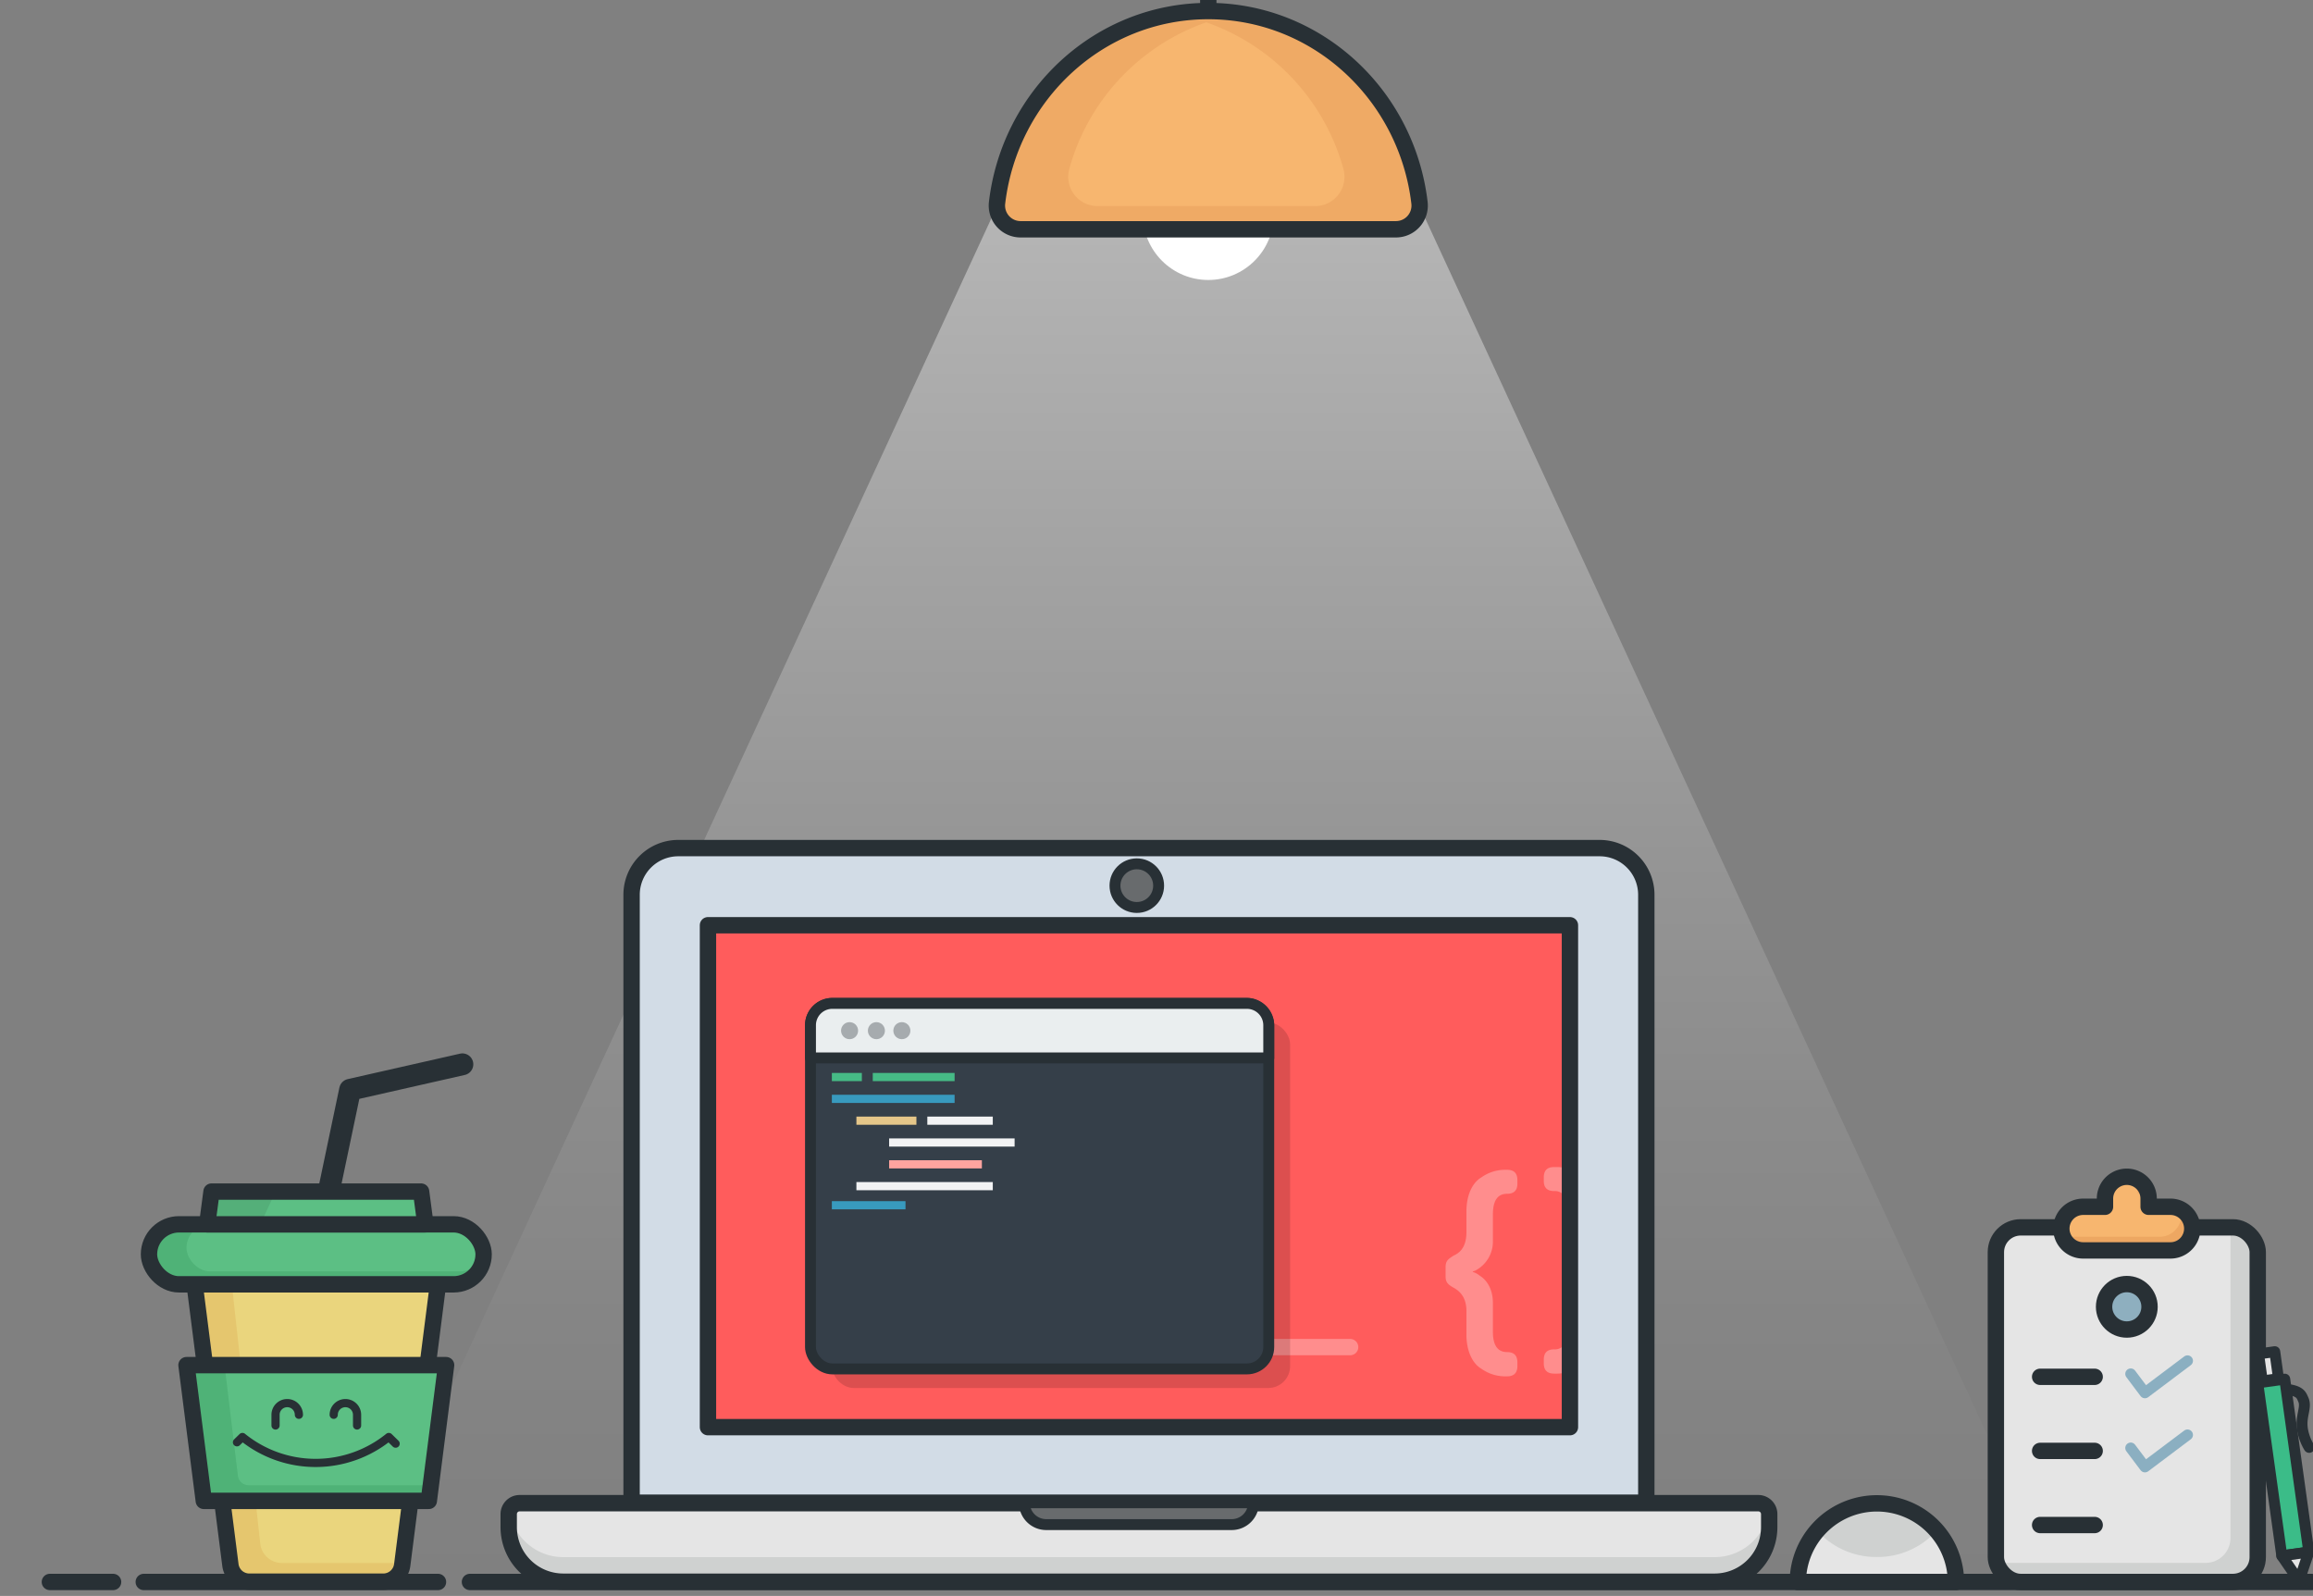 <svg xmlns="http://www.w3.org/2000/svg" viewBox="62.048 124.944 847.952 585.056"><rect x="62.048" y="124.944" width="847.952" height="585.056" fill="#808080" stroke="none"/><defs><linearGradient id="coding_svg__a" x1="505.007" y1="194.725" x2="505.007" y2="719.205" gradientUnits="userSpaceOnUse"><stop offset="0" stop-color="#fff"/><stop offset=".093" stop-color="#fff" stop-opacity=".864"/><stop offset=".284" stop-color="#fff" stop-opacity=".605"/><stop offset=".466" stop-color="#fff" stop-opacity=".389"/><stop offset=".633" stop-color="#fff" stop-opacity=".221"/><stop offset=".784" stop-color="#fff" stop-opacity=".1"/><stop offset=".911" stop-color="#fff" stop-opacity=".026"/><stop offset="1" stop-color="#fff" stop-opacity="0"/></linearGradient></defs><g style="isolation:isolate"><path style="mix-blend-mode:overlay" opacity=".43" fill="url(#coding_svg__a)" d="M813.971 701.562H196.043l230.971-499.886H583l230.971 499.886z"/><path fill="none" stroke="#283035" stroke-linecap="round" stroke-linejoin="round" stroke-width="8" d="M182.562 561.774l7.832-37.326 41.168-9.333"/><path d="M310.7 435.853h337.778a17.113 17.113 0 0117.113 17.113v222.887h-372V452.965a17.113 17.113 0 0117.109-17.112z" fill="#d2dce6"/><path d="M310.7 435.853h337.778a17.113 17.113 0 0117.113 17.113v222.887h0-372 0V452.965a17.113 17.113 0 0117.109-17.112z" fill="none" stroke="#283035" stroke-linecap="round" stroke-linejoin="round" stroke-width="6"/><path fill="#ff5c5c" d="M637.591 464.136v184h-316v-184z"/><path fill="#fff" stroke="#fff" stroke-linecap="round" stroke-linejoin="round" stroke-width="6" opacity=".3" d="M505.007 618.781h52"/><path d="M631.78 561.585a4.464 4.464 0 014.547 3.143v-11.455a12.25 12.25 0 00-3.38-.492h-1.167q-3.774 0-3.773 3.773v1.346c0 2.427 1.257 3.685 3.773 3.685zm4.547 54.909a4.472 4.472 0 01-4.547 3.12q-3.774 0-3.773 3.772v1.348q0 3.772 3.773 3.773h1.167a12.25 12.25 0 003.38-.492z" opacity=".3" fill="#fff"/><path fill="none" stroke="#283035" stroke-linecap="round" stroke-linejoin="round" stroke-width="6" d="M637.591 464.136v184h-316v-184z"/><path d="M252.543 676h454.1a4 4 0 014 4v4.791a20 20 0 01-20 20h-422.1a20 20 0 01-20-20V680a4 4 0 014-4z" fill="#e5e5e5"/><path d="M690.639 695.787h-422.1a19.986 19.986 0 01-19.761-17.087 3.957 3.957 0 00-.235 1.3v4.791a20 20 0 0020 20h422.1a20 20 0 0020-20V680a3.957 3.957 0 00-.235-1.3 19.986 19.986 0 01-19.769 17.087z" fill="#cfd1d0"/><path d="M252.543 676h454.1a4 4 0 014 4v4.791a20 20 0 01-20 20h-422.1a20 20 0 01-20-20V680a4 4 0 014-4z" fill="none" stroke="#283035" stroke-linecap="round" stroke-linejoin="round" stroke-width="6"/><path d="M437.591 675.853h84a8 8 0 01-8 8h-68a8 8 0 01-8-8z" fill="#686b6d"/><path d="M437.591 675.853h84v0a8 8 0 01-8 8h-68a8 8 0 01-8-8v0h0z" fill="none" stroke="#283035" stroke-linecap="round" stroke-linejoin="round" stroke-width="4"/><circle cx="478.804" cy="449.619" r="8" fill="#686b6d"/><circle cx="478.804" cy="449.619" r="8" fill="none" stroke="#283035" stroke-linecap="round" stroke-linejoin="round" stroke-width="4"/><path d="M153.455 704.787h49.1a7 7 0 006.944-6.115l13.115-102.9H133.4l13.116 102.9a7 7 0 006.939 6.115z" fill="#ead57d"/><path d="M147.048 595.774l10.406 95.034a7.983 7.983 0 007.935 7.114H209.6l-.095.75a7 7 0 01-6.944 6.115h-49.1a7 7 0 01-6.943-6.115L133.4 595.774z" fill="#e5c66e"/><path d="M153.455 704.787h49.1a7 7 0 006.944-6.115l13.115-102.9H133.4l13.116 102.9a7 7 0 006.939 6.115z" fill="none" stroke="#283035" stroke-linecap="round" stroke-linejoin="round" stroke-width="6"/><path fill="#5cbf84" d="M219.25 675.164l6.343-49.767H130.42l6.343 49.767h82.487z"/><path fill="#4fb277" d="M219.25 675.164l6.343-49.767H130.42l6.343 49.767h82.487z"/><path d="M218.856 669.414l5.319-44.017h-79.808l4.9 40.524a3.97 3.97 0 003.941 3.493z" fill="#5cbf84"/><path fill="none" stroke="#283035" stroke-linecap="round" stroke-linejoin="round" stroke-width="6" d="M219.25 675.164l6.343-49.767H130.42l6.343 49.767h82.487z"/><rect x="116.667" y="573.774" width="122.678" height="22" rx="11" transform="rotate(180 178.006 584.774)" fill="#5cbf84"/><rect x="116.667" y="573.774" width="122.678" height="22" rx="11" transform="rotate(180 178.006 584.774)" fill="#4fb277"/><rect x="130.42" y="573.774" width="108.926" height="17.25" rx="8.625" transform="rotate(-180 184.883 582.399)" fill="#5cbf84"/><rect x="116.667" y="573.774" width="122.678" height="22" rx="11" transform="rotate(180 178.006 584.774)" fill="none" stroke="#283035" stroke-linecap="round" stroke-linejoin="round" stroke-width="6"/><path fill="#5cbf84" d="M138.006 573.774h80l-1.583-12H139.59l-1.584 12z"/><path fill="#54af79" d="M139.59 561.774h23.472l-5.556 12h-19.5l1.584-12z"/><path fill="none" stroke="#283035" stroke-linecap="round" stroke-linejoin="round" stroke-width="6" d="M138.006 573.774h80l-1.583-12H139.59l-1.584 12z"/><path d="M721.134 704.886a28.99 28.99 0 0157.979 0z" fill="#e5e5e5"/><path d="M750.124 695.729a29.046 29.046 0 0021.976-9.736 28.967 28.967 0 00-43.953 0 29.047 29.047 0 0021.977 9.736z" fill="#cfd1d0"/><path d="M721.134 704.886a28.99 28.99 0 0157.979 0z" fill="none" stroke="#283035" stroke-linecap="round" stroke-linejoin="round" stroke-width="6"/><rect x="367.007" y="499.781" width="168" height="134" rx="8.008" style="mix-blend-mode:multiply" opacity=".14"/><rect x="359.174" y="492.781" width="168" height="134" rx="8.008" fill="#353f49"/><rect x="359.174" y="492.781" width="168" height="134" rx="8.008" fill="none" stroke="#283035" stroke-linecap="round" stroke-linejoin="round" stroke-width="4"/><path d="M367.181 492.781h151.985a8.008 8.008 0 018.008 8.008v11.992h-168v-11.992a8.008 8.008 0 018.007-8.008z" fill="#eaeeef"/><path d="M367.181 492.781h151.985a8.008 8.008 0 018.008 8.008v11.992h0-168 0v-11.992a8.008 8.008 0 018.007-8.008z" fill="none" stroke="#283035" stroke-linecap="round" stroke-linejoin="round" stroke-width="4"/><circle cx="373.507" cy="502.781" r="3.125" fill="#283035" opacity=".35"/><circle cx="383.34" cy="502.781" r="3.125" fill="#283035" opacity=".35"/><circle cx="392.674" cy="502.781" r="3.125" fill="#283035" opacity=".35"/><path fill="none" stroke="#46bb86" stroke-miterlimit="10" stroke-width="3" d="M367.007 519.781h11m4 0h30"/><path fill="none" stroke="#389abe" stroke-miterlimit="10" stroke-width="3" d="M367.007 527.781h45"/><path fill="none" stroke="#e5c689" stroke-miterlimit="10" stroke-width="3" d="M376.007 535.781h22"/><path fill="none" stroke="#f2f3f4" stroke-miterlimit="10" stroke-width="3" d="M402.007 535.781h24m-38 8h46"/><path fill="none" stroke="#ffa49f" stroke-miterlimit="10" stroke-width="3" d="M388.007 551.781h34"/><path fill="none" stroke="#f2f3f4" stroke-miterlimit="10" stroke-width="3" d="M376.007 559.781h50"/><path fill="none" stroke="#389abe" stroke-miterlimit="10" stroke-width="3" d="M367.007 566.781h27"/><path d="M599.643 605.522c0-3.952-1.528-6.736-4.582-8.443-2.156-1.168-3.054-2.067-3.054-4.132v-3.5c0-2.425 1.078-2.964 2.964-4.222 3.144-1.347 4.672-4.221 4.672-8.533v-7.636c0-6.108 2.245-10.6 5.479-12.486a15.02 15.02 0 018.264-2.785h1.168q3.772 0 3.773 3.773v1.342c0 2.425-1.258 3.683-3.773 3.683-3.5 0-5.21 2.515-5.21 7.635v9.432a11.959 11.959 0 01-6.557 11.139l-.809.269v.18a7.017 7.017 0 012.515 1.348c2.246 1.346 4.851 4.491 4.851 9.97v10.51c0 5.03 1.707 7.546 5.21 7.546q3.772 0 3.773 3.772v1.348q0 3.772-3.773 3.773h-1.168a15.02 15.02 0 01-8.264-2.785c-3.234-1.886-5.479-6.467-5.479-12.486z" fill="#fff" opacity=".3"/><path d="M148.923 653.683l2-1.946a42.611 42.611 0 0053.664 0l2.5 2.444M171.624 643.6a4.281 4.281 0 00-4.281-4.281h0a4.281 4.281 0 00-4.281 4.281v3.921m21.326-3.921a4.281 4.281 0 014.281-4.281h0a4.281 4.281 0 014.281 4.281v3.921" fill="none" stroke="#283035" stroke-linecap="round" stroke-linejoin="round" stroke-width="3"/><rect x="793.741" y="574.886" width="96" height="130" rx="9.1" fill="#e5e5e5"/><path d="M880.641 574.886h-1.153a9.091 9.091 0 01.253 2.1v111.8a9.1 9.1 0 01-9.1 9.1H794a9.1 9.1 0 008.847 7h77.8a9.1 9.1 0 009.1-9.1v-111.8a9.1 9.1 0 00-9.106-9.1z" fill="#cfd1d0"/><rect x="793.741" y="574.886" width="96" height="130" rx="9.1" fill="none" stroke="#283035" stroke-linecap="round" stroke-linejoin="round" stroke-width="6"/><path d="M857.741 567.342h-8v-3a8 8 0 00-16 0v3h-8a8 8 0 000 16h32a8 8 0 000-16z" fill="#f7b66f"/><path d="M861.458 568.262a7.974 7.974 0 01-7.717 10.08h-32a7.958 7.958 0 01-3.717-.919 8 8 0 007.717 5.919h32a8 8 0 003.717-15.08zm-15.717-8.92v3h3.738a8 8 0 00-4.021-5.08 7.971 7.971 0 01.283 2.08z" fill="#eda762"/><path d="M857.741 567.342h-8v-3a8 8 0 00-16 0v3h-8a8 8 0 000 16h32a8 8 0 000-16z" fill="none" stroke="#283035" stroke-linecap="round" stroke-linejoin="round" stroke-width="6"/><circle cx="841.741" cy="604.009" r="8.333" fill="#8eafbf"/><circle cx="841.741" cy="604.009" r="8.333" fill="none" stroke="#283035" stroke-linecap="round" stroke-linejoin="round" stroke-width="6"/><path fill="none" stroke="#283035" stroke-linecap="round" stroke-linejoin="round" stroke-width="6" d="M809.964 629.676h20m-20 27.166h20m-20 27.167h20"/><path fill="none" stroke="#8bafc1" stroke-linecap="round" stroke-linejoin="round" stroke-width="4" d="M843.178 628.606l5.214 6.935 15.604-11.73m-20.818 31.961l5.214 6.936 15.604-11.731"/><path fill="#3bbc88" d="M889.74 631.91l9.904-1.378 8.821 63.39-9.904 1.377z"/><path fill="none" stroke="#283035" stroke-linecap="round" stroke-linejoin="round" stroke-width="4" d="M889.74 631.91l9.904-1.378 8.821 63.39-9.904 1.377z"/><path fill="#e5e5e5" d="M908.467 693.92l-9.905 1.378 6.331 9.215 3.574-10.593z"/><path fill="none" stroke="#283035" stroke-linecap="round" stroke-linejoin="round" stroke-width="4" d="M908.467 693.92l-9.905 1.378 6.331 9.215 3.574-10.593z"/><path fill="#e5e5e5" d="M890.046 621.29l5.94-.827 1.38 9.9-5.94.828z"/><path fill="none" stroke="#283035" stroke-linecap="round" stroke-linejoin="round" stroke-width="3.998" d="M890.046 621.29l5.94-.827 1.38 9.9-5.94.828z"/><path d="M908.6 655.545a18.786 18.786 0 01-2.347-5.984c-1.105-5.433 1.623-8.539.148-11.631-.588-1.233-.873-2.917-5.29-3.555" fill="none" stroke="#283035" stroke-linecap="round" stroke-linejoin="round" stroke-width="4"/><path fill="none" stroke="#283035" stroke-linecap="round" stroke-linejoin="round" stroke-width="6" d="M920.75 704.886h25.75m-712.167 0H909.5m-794.75 0h107.866m-142.283 0H103.5"/><circle cx="505.007" cy="203.582" r="24" fill="#fff"/><path d="M436.111 209a8.632 8.632 0 01-8.538-9.692C432.238 159.7 465.127 129 505.007 129s72.769 30.7 77.433 70.308A8.631 8.631 0 01573.9 209z" fill="#f7b66f"/><path d="M517.007 129.944c-.258-.041-.519-.07-.778-.108a77.184 77.184 0 00-2.742-.357c-.418-.047-.837-.085-1.257-.125a62.613 62.613 0 00-2.289-.181c-.444-.026-.885-.059-1.33-.08-1.195-.056-2.4-.093-3.6-.093s-2.4.036-3.588.093c-.549.026-1.094.069-1.64.106a72.425 72.425 0 00-4.961.503c-36.024 4.823-64.327 34.836-67.512 72.249a6.478 6.478 0 006.44 7.049h142.518a6.449 6.449 0 006.449-6.944c-3.088-36.836-30.517-66.538-65.71-72.112zm-62.976 56.985a79.3 79.3 0 0150.24-53.8 79.285 79.285 0 0150.294 53.8 10.762 10.762 0 01-10.424 13.571h-79.685a10.761 10.761 0 01-10.425-13.571z" fill="#efaa65"/><path d="M436.178 209a8.69 8.69 0 01-8.6-9.759C432.275 159.661 465.15 129 505.007 129s72.732 30.661 77.425 70.241a8.689 8.689 0 01-8.6 9.759z" fill="none" stroke="#283035" stroke-linecap="round" stroke-linejoin="round" stroke-width="6"/><path fill="none" stroke="#283035" stroke-linejoin="round" stroke-width="6" d="M505.007 0v129"/></g></svg>